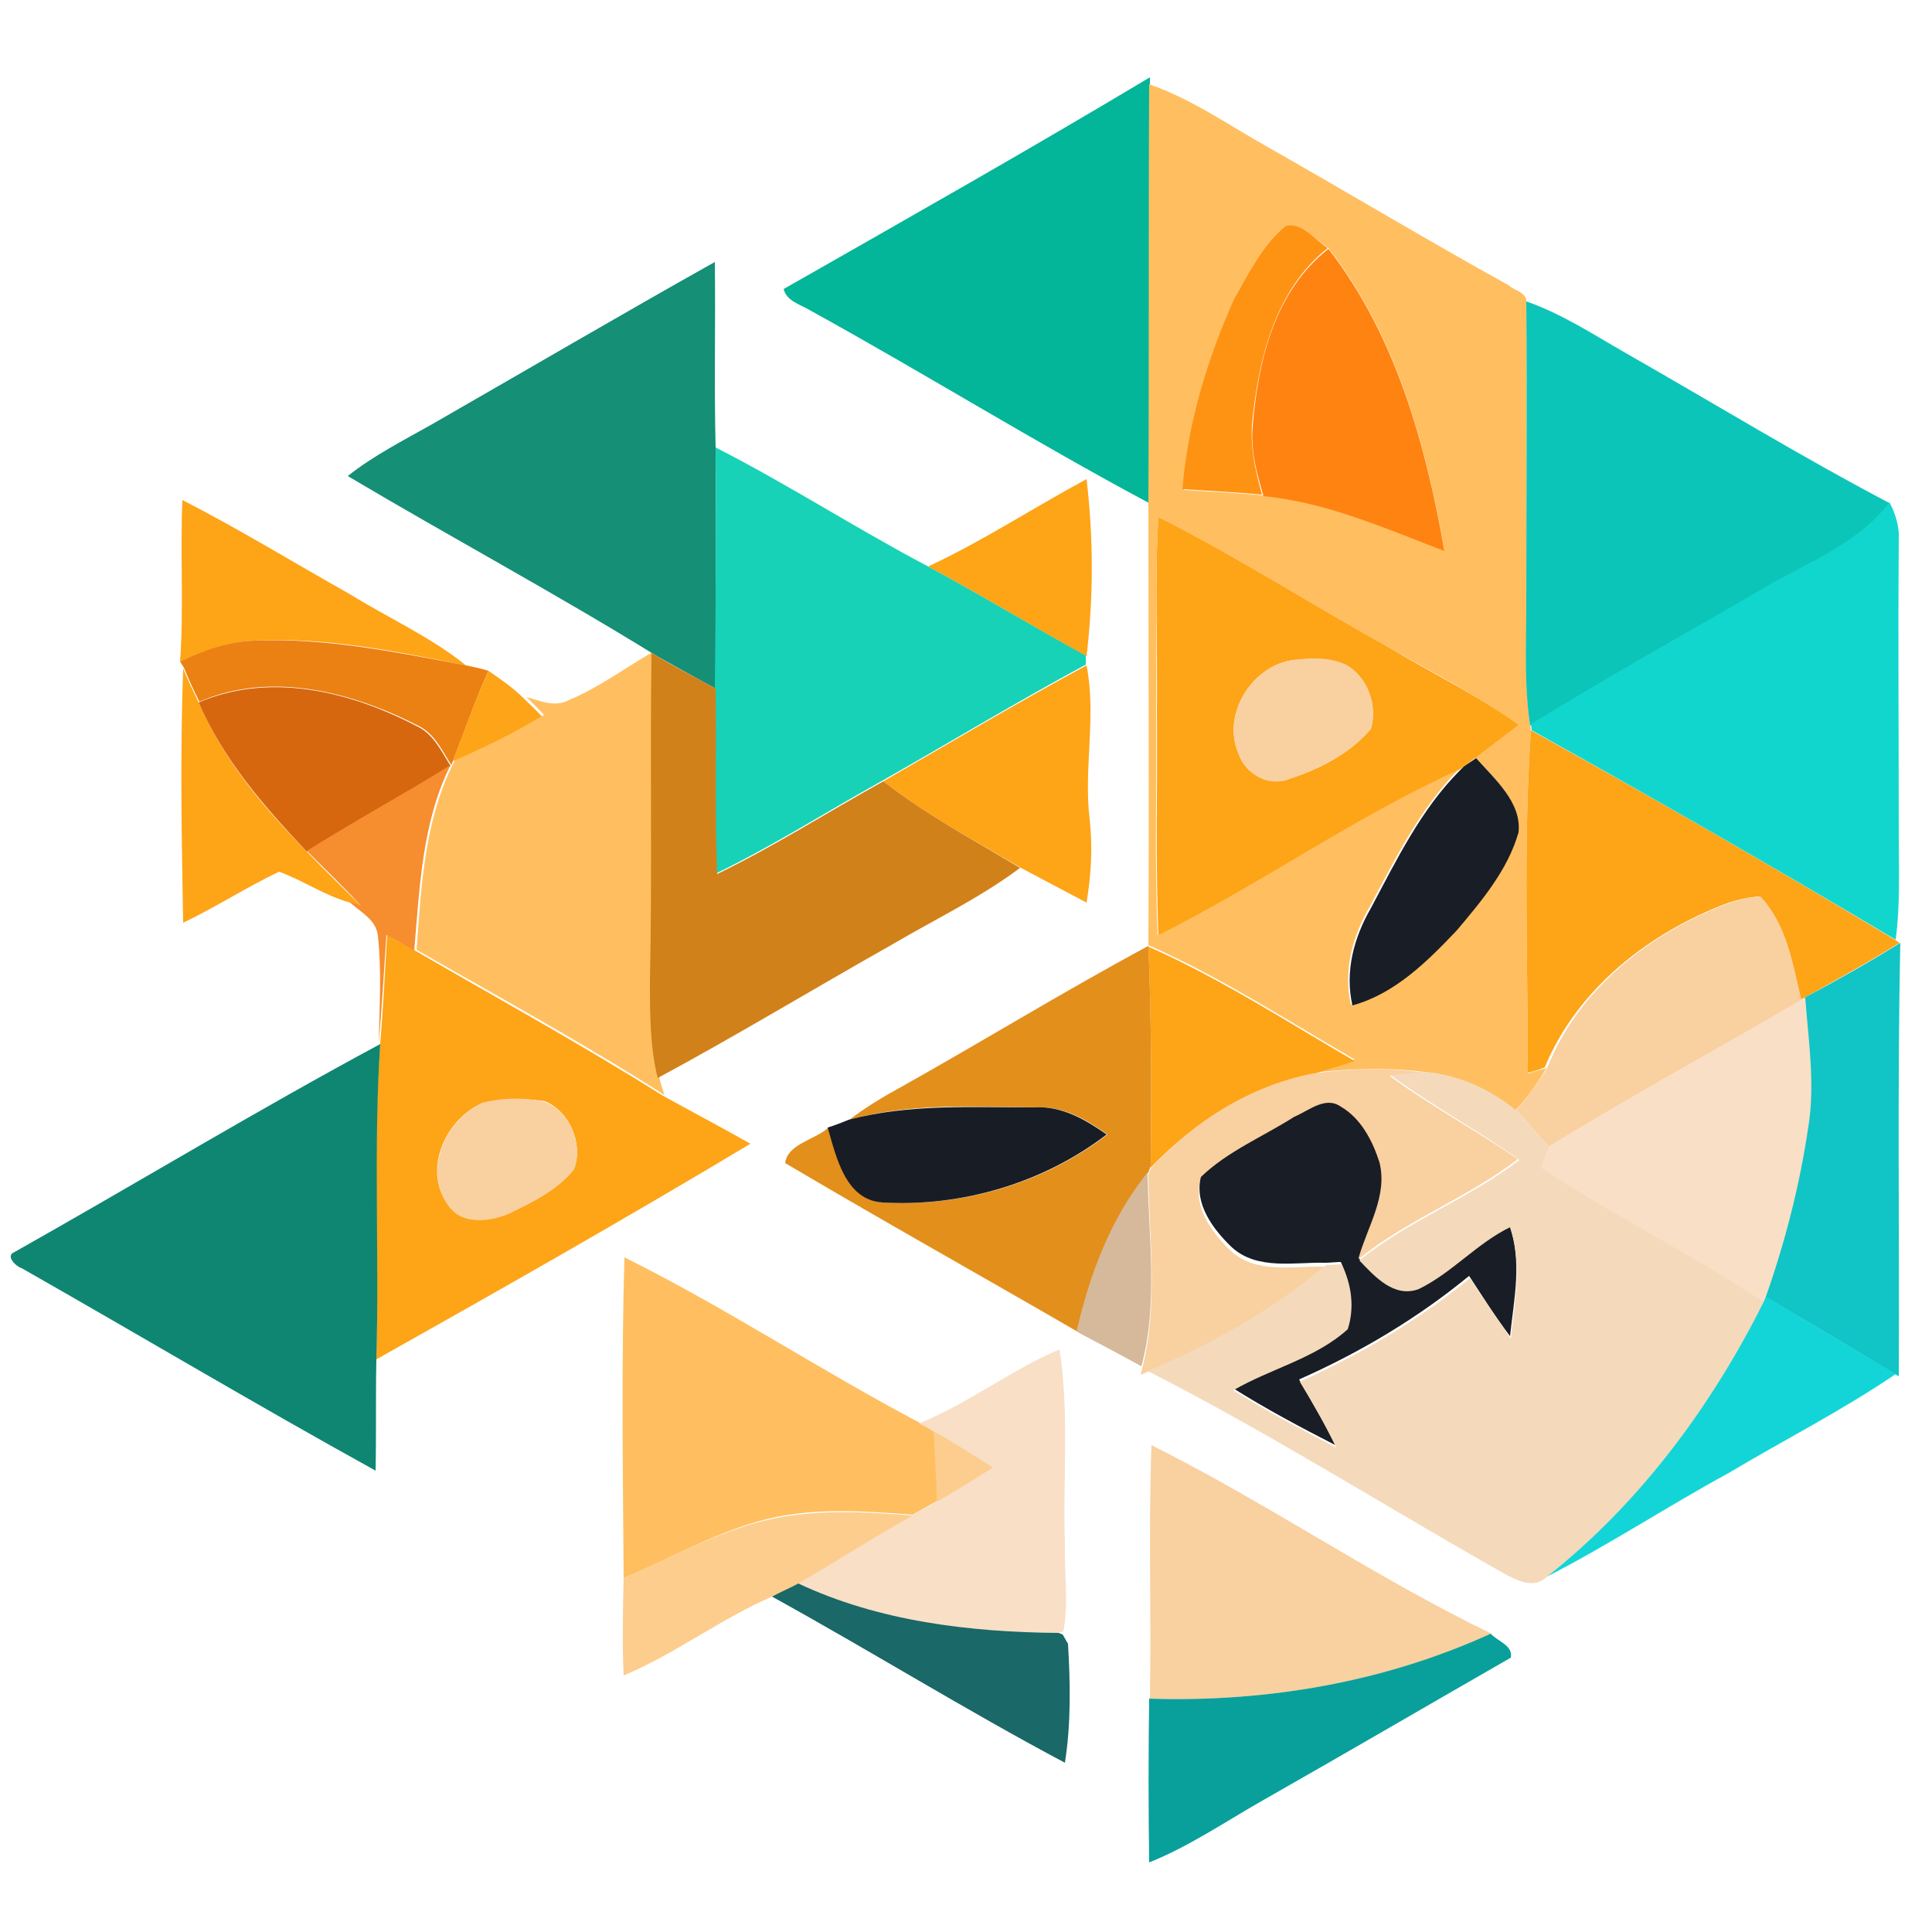 <?xml version="1.0" encoding="utf-8"?>
<!-- Generator: Adobe Illustrator 26.0.3, SVG Export Plug-In . SVG Version: 6.00 Build 0)  -->
<svg version="1.1" id="Layer_1" xmlns="http://www.w3.org/2000/svg" xmlns:xlink="http://www.w3.org/1999/xlink" x="0px" y="0px"
	 viewBox="0 0 250 250" style="enable-background:new 0 0 250 250;" xml:space="preserve">
<style type="text/css">
	.st0{fill:#03B599;}
	.st1{fill:#FFBF60;}
	.st2{fill:#FE9313;}
	.st3{fill:#FF8311;}
	.st4{fill:#158F76;}
	.st5{fill:#0CC5B9;}
	.st6{fill:#17D2B6;}
	.st7{fill:#FEA417;}
	.st8{fill:#11D6CE;}
	.st9{fill:#EB8013;}
	.st10{fill:#D18119;}
	.st11{fill:#F9D09F;}
	.st12{fill:#FEA418;}
	.st13{fill:#D6670F;}
	.st14{fill:#F68D2F;}
	.st15{fill:#191D25;}
	.st16{fill:#11C4C6;}
	.st17{fill:#E38F1C;}
	.st18{fill:#F8DFC6;}
	.st19{fill:#0F8672;}
	.st20{fill:#F4DABB;}
	.st21{fill:#181D25;}
	.st22{fill:#D5B99A;}
	.st23{fill:#13D5D8;}
	.st24{fill:#FCCD8E;}
	.st25{fill:#FCCD8D;}
	.st26{fill:#1A6867;}
	.st27{fill:#09A09C;}
</style>
<g id="_x23_03b599ff">
	<path class="st0" d="M101.4,37.4c15.8-9,31.7-18,47.4-27.4l0,0.8c-0.2,18.1,0,36.2-0.1,54.3c-14.8-7.9-29.1-16.8-43.8-24.9
		C103.6,39.4,101.8,39,101.4,37.4z"/>
</g>
<g id="_x23_ffbf60ff">
	<path class="st1" d="M148.7,10.9c5.5,1.9,10.3,5.3,15.3,8.1c10.4,5.9,20.7,12.1,31.2,17.9c0.7,0.7,2.4,0.9,2.3,2.2
		c0.1,13,0,26,0,39c0.1,5.2-0.3,10.5,0.5,15.7l0.1,0.8c-1,14.8-0.4,29.6-0.4,44.3c0.6-0.2,1.8-0.5,2.4-0.7c-1.1,2-2.5,3.8-4,5.5
		c-3.4-2.8-7.5-4.6-11.9-5c-4.8-0.6-9.6-0.4-14.3,0.1c1.8-0.5,3.6-1.1,5.4-1.7c-8.8-5.1-17.4-10.7-26.7-14.8c0.1-19.1,0-38.2,0-57.2
		C148.7,47.1,148.6,29,148.7,10.9 M166.4,29.2c-3.1,2.5-4.8,6.1-6.5,9.6c-3.5,7.8-6,16.1-6.7,24.6c3.4,0.2,6.9,0.4,10.3,0.7
		c8.2,0.8,15.8,4.2,23.4,7.1c-2.4-13.8-6.3-27.9-15-39.1C170.1,31,168.6,28.9,166.4,29.2 M149.9,66.9c-0.5,8.4-0.2,16.8-0.3,25.1
		c0.1,9.7-0.2,19.4,0.2,29c13.2-6.7,25.4-15.3,38.9-21.4c-5,5.1-8.2,11.6-11.5,17.8c-2.2,3.8-3.4,8.2-2.4,12.6
		c5.5-1.5,9.7-5.7,13.5-9.7c3.3-3.8,6.6-7.8,8-12.7c0.5-4-3-7-5.5-9.6c-0.4,0.3-1.2,0.8-1.6,1.1c2.4-1.8,4.7-3.6,7.1-5.4
		c-5.4-3.9-11.3-6.9-17.1-10.2C169.5,78.1,160,72,149.9,66.9z"/>
	<path class="st1" d="M73.6,90.6c3.8-1.6,7.2-4.1,10.8-6.2c-0.2,14.2,0.1,28.3-0.1,42.5c0,4.2,0,8.5,1,12.5c0.2,0.8,0.4,1.5,0.7,2.3
		c-10.5-6.7-21.3-12.6-32.1-18.8c0.6-8.1,1-16.5,4.7-24l0.3-0.6c3.9-1.8,7.8-3.6,11.5-5.8c-0.8-0.8-1.5-1.6-2.3-2.3
		C69.7,90.6,71.7,91.6,73.6,90.6z"/>
	<path class="st1" d="M80.8,162.7c13.1,6.5,25.3,14.6,38.2,21.4c0.5,0.2,1.4,0.8,1.9,1c0.1,3,0.3,6.1,0.4,9.1
		c-1.1,0.6-2.1,1.2-3.2,1.8c-6.7-0.5-13.6-1-20.1,0.9c-6,1.7-11.5,4.9-17.3,7.3C80.6,190.4,80.4,176.6,80.8,162.7z"/>
</g>
<g id="_x23_fe9313ff">
	<path class="st2" d="M166.4,29.2c2.2-0.4,3.7,1.8,5.4,2.9c-6.9,5.5-9,14.6-9.8,22.9c-0.2,3.1,0.5,6.1,1.3,9
		c-3.4-0.3-6.9-0.5-10.3-0.7c0.7-8.5,3.2-16.8,6.7-24.6C161.6,35.4,163.3,31.7,166.4,29.2z"/>
</g>
<g id="_x23_ff8311ff">
	<path class="st3" d="M162.1,55.1c0.7-8.4,2.8-17.4,9.8-22.9c8.7,11.2,12.6,25.3,15,39.1c-7.6-2.9-15.2-6.3-23.4-7.1
		C162.6,61.2,161.8,58.2,162.1,55.1z"/>
</g>
<g id="_x23_158f76ff">
	<path class="st4" d="M55.9,54.9c12.2-7,24.3-14.1,36.6-21c0.1,8-0.1,16,0.1,24c0.1,10.4,0,20.8,0,31.2c-2.6-1.4-5.1-2.8-7.6-4.2
		c-13.1-8.1-26.7-15.4-40-23.3C48.4,58.9,52.2,57,55.9,54.9z"/>
</g>
<g id="_x23_0cc5b9ff">
	<path class="st5" d="M197.5,39c4.6,1.6,8.7,4.3,12.9,6.7c11.4,6.5,22.5,13.3,34.1,19.4c-4.1,5.5-10.7,7.8-16.4,11.2
		c-10.1,5.8-20.2,11.4-30.1,17.6c-0.8-5.2-0.5-10.5-0.5-15.7C197.5,65,197.6,52,197.5,39z"/>
</g>
<g id="_x23_17d2b6ff">
	<path class="st6" d="M92.6,57.9c9.4,4.8,18.2,10.5,27.5,15.4c6.9,3.7,13.6,7.8,20.4,11.5c0,0.3,0,0.9,0,1.2
		c-8.9,4.8-17.5,10-26.3,15c-7.2,4-14.1,8.4-21.5,12c-0.2-8-0.1-16-0.2-24C92.6,78.7,92.7,68.3,92.6,57.9z"/>
</g>
<g id="_x23_fea417ff">
	<path class="st7" d="M120.1,73.3c7.1-3.3,13.6-7.6,20.5-11.3c0.9,7.6,0.9,15.3,0,22.9C133.7,81.1,127,77,120.1,73.3z"/>
	<path class="st7" d="M23.6,64.7c7.4,3.8,14.4,8.1,21.7,12.2c5,3.1,10.4,5.5,15,9.2c-9-1.8-18.1-3.7-27.4-3.2
		c-3.4,0.1-6.6,1.4-9.6,2.7C23.8,78.6,23.3,71.6,23.6,64.7z"/>
	<path class="st7" d="M149.9,66.9c10.1,5.1,19.6,11.2,29.5,16.7c5.7,3.4,11.7,6.3,17.1,10.2c-2.4,1.8-4.7,3.6-7.1,5.4l-0.6,0.4
		c-13.5,6.1-25.7,14.8-38.9,21.4c-0.4-9.7-0.1-19.4-0.2-29C149.8,83.6,149.4,75.2,149.9,66.9 M167.4,85.4c-5.4,0.7-9.4,7.1-7.1,12.2
		c0.9,2.6,3.9,4.2,6.5,3.2c4-1.3,7.9-3.3,10.6-6.5c0.9-3.1-0.5-6.8-3.3-8.3C172,85.1,169.6,85.2,167.4,85.4z"/>
	<path class="st7" d="M23.7,86.5c0.6,1.5,1.3,2.9,2,4.4c3.2,7.4,8.4,13.6,14,19.3c2.3,2.4,4.7,4.7,7.1,7.1c-0.4-0.1-1.2-0.4-1.5-0.5
		c-3.3-0.9-6.1-2.9-9.2-4c-4.2,2-8.2,4.6-12.4,6.6C23.5,108.4,23.3,97.4,23.7,86.5z"/>
	<path class="st7" d="M114.3,101.1c8.7-5,17.4-10.2,26.3-15c1.3,6.6-0.4,13.3,0.4,19.9c0.4,3.6,0.2,7.2-0.4,10.8
		c-2.8-1.5-5.7-3-8.5-4.5C126,108.7,119.8,105.4,114.3,101.1z"/>
	<path class="st7" d="M197.7,138.8c0-14.8-0.6-29.6,0.4-44.3c15.9,8.8,31.6,17.8,47.1,27.1l0.6,0.4c-4,2.5-8.2,4.8-12.3,7.1
		l-0.6,0.3c-1-4.6-1.9-9.8-5.3-13.4c-1.3,0.1-2.6,0.4-3.9,0.8c-10.2,3.8-19.6,11.1-23.8,21.3C199.5,138.3,198.3,138.7,197.7,138.8z"
		/>
	<path class="st7" d="M50.1,121c1.2,0.7,2.4,1.3,3.6,2c10.7,6.2,21.6,12.2,32.1,18.8c3.8,2.1,7.6,4.1,11.3,6.2
		c-16,9.6-32.2,18.8-48.4,27.9c0.3-13.6-0.5-27.3,0.5-40.9C49.6,130.4,49.8,125.7,50.1,121 M62.5,142.7c-4.8,2-7.9,8.7-4.5,13.2
		c1.7,2.7,5.5,2.1,8,1c3-1.4,6.2-3,8.3-5.7c1.2-3.2-0.6-7.4-3.8-8.7C67.9,142.1,65.1,142.1,62.5,142.7z"/>
	<path class="st7" d="M148.6,122.5c9.3,4.1,17.9,9.7,26.7,14.8c-1.8,0.6-3.6,1.1-5.4,1.7c-8.1,1.6-15.3,6.1-21,12.1
		C149,141.5,149,131.9,148.6,122.5z"/>
</g>
<g id="_x23_11d6ceff">
	<path class="st8" d="M244.5,65c0.8,1.5,1.3,3.2,1.2,4.9c-0.1,12.7,0,25.4,0,38.1c0,4.5,0.2,9.1-0.4,13.6
		c-15.6-9.3-31.3-18.3-47.1-27.1l-0.1-0.8c9.9-6.1,20.1-11.7,30.1-17.6C233.8,72.8,240.4,70.4,244.5,65z"/>
</g>
<g id="_x23_eb8013ff">
	<path class="st9" d="M23.3,85.6c3-1.4,6.2-2.6,9.6-2.7c9.2-0.4,18.4,1.5,27.4,3.2c1,0.2,1.9,0.4,2.9,0.7c-1.7,3.8-3.1,7.8-4.6,11.7
		L58.4,99c-1.2-1.9-2.2-4.1-4.3-5.1c-8.6-4.4-19.1-7.1-28.3-3.1c-0.7-1.4-1.4-2.9-2-4.4L23.3,85.6z"/>
</g>
<g id="_x23_d18119ff">
	<path class="st10" d="M84.3,84.5l0.7,0.4c2.5,1.5,5.1,2.8,7.6,4.2c0.1,8-0.1,16,0.2,24c7.4-3.6,14.3-8,21.5-12
		c5.5,4.3,11.7,7.6,17.7,11.2c-5.2,3.9-11.1,6.7-16.7,10c-10.1,5.7-20,11.7-30.2,17.2c-1-4.1-1-8.3-1-12.5
		C84.4,112.8,84.1,98.7,84.3,84.5z"/>
</g>
<g id="_x23_f9d09fff">
	<path class="st11" d="M167.4,85.4c2.2-0.3,4.6-0.4,6.7,0.6c2.9,1.6,4.2,5.3,3.3,8.3c-2.7,3.2-6.7,5.2-10.6,6.5
		c-2.6,1.1-5.6-0.6-6.5-3.2C158,92.6,161.9,86.1,167.4,85.4z"/>
	<path class="st11" d="M223.9,116.8c1.3-0.4,2.6-0.7,3.9-0.8c3.4,3.6,4.2,8.7,5.3,13.4c-10.9,6.4-22,12.4-32.7,19
		c-1.4-1.6-2.7-3.2-4.2-4.7c1.4-1.8,2.9-3.6,4-5.5C204.3,127.9,213.6,120.6,223.9,116.8z"/>
	<path class="st11" d="M169.9,138.9c4.8-0.6,9.6-0.8,14.3-0.1c-1.5,0.1-2.9,0.2-4.4,0.4c5.3,3.9,11.1,7,16.6,10.8
		c-6.5,5-14.3,7.8-20.7,13c1.1-4.1,3.9-8,2.7-12.4c-0.9-2.8-2.4-5.7-5-7.2c-2-1.5-4.1,0.5-6,1.3c-4.1,2.6-8.8,4.5-12.1,8.1
		c-0.9,3.5,1.6,6.8,4,9.1c3.3,3,8.1,1.9,12.1,2c-6.9,5.8-14.8,10.2-23.1,13.7l-0.7,0.3l0.2-0.8c2.1-8.2,0.9-16.8,0.8-25.1l0.3-0.8
		C154.6,145,161.8,140.5,169.9,138.9z"/>
	<path class="st11" d="M62.5,142.7c2.6-0.7,5.4-0.7,8-0.1c3.2,1.2,5,5.5,3.8,8.7c-2.1,2.7-5.3,4.2-8.3,5.7c-2.5,1.1-6.2,1.6-8-1
		C54.7,151.4,57.7,144.8,62.5,142.7z"/>
	<path class="st11" d="M149,187c15,7.5,28.9,17.1,44,24.4c-13.8,6.3-29.1,8.9-44.2,8.4C149,208.9,148.6,197.9,149,187z"/>
</g>
<g id="_x23_fea418ff">
	<path class="st12" d="M63.2,86.8c1.6,1.1,3.2,2.2,4.6,3.6c0.8,0.8,1.6,1.5,2.3,2.3c-3.7,2.2-7.6,4.1-11.5,5.8
		C60.1,94.5,61.5,90.6,63.2,86.8z"/>
</g>
<g id="_x23_d6670fff">
	<path class="st13" d="M25.7,90.9c9.3-4,19.7-1.4,28.3,3.1c2.1,1,3.1,3.2,4.3,5.1c-6.2,3.8-12.5,7.2-18.6,11.1
		C34.2,104.4,28.9,98.3,25.7,90.9z"/>
</g>
<g id="_x23_f68d2fff">
	<path class="st14" d="M39.7,110.1c6.1-3.8,12.5-7.3,18.6-11.1c-3.7,7.4-4,15.9-4.7,24c-1.2-0.7-2.4-1.4-3.6-2
		c-0.3,4.7-0.6,9.4-1,14.1c0.1-4.7,0.4-9.4-0.1-14c-0.2-2.1-2.3-3.1-3.7-4.4c0.4,0.1,1.2,0.4,1.5,0.5
		C44.5,114.8,42.1,112.5,39.7,110.1z"/>
</g>
<g id="_x23_191d25ff">
	<path class="st15" d="M189.4,99.2c0.4-0.3,1.2-0.8,1.6-1.1c2.4,2.7,5.9,5.7,5.5,9.6c-1.4,4.9-4.8,8.9-8,12.7c-3.8,4-8,8.2-13.5,9.7
		c-1-4.4,0.2-8.8,2.4-12.6c3.3-6.2,6.5-12.8,11.5-17.8L189.4,99.2z"/>
	<path class="st15" d="M167.5,144.5c1.9-0.8,4-2.7,6-1.3c2.6,1.5,4.1,4.4,5,7.2c1.1,4.4-1.6,8.4-2.7,12.4c2,2.1,4.5,4.9,7.7,3.7
		c4.3-2,7.5-5.9,11.8-8c1.7,4.7,0.6,9.6,0.1,14.4c-1.9-2.5-3.6-5.2-5.3-7.8c-6.7,5.5-14.1,9.9-22,13.4c1.6,2.8,3.3,5.6,4.7,8.5
		c-4.5-2.3-9-4.7-13.3-7.4c4.8-2.8,10.6-4.1,14.8-7.9c0.9-2.8,0.4-5.8-0.8-8.4c-0.5,0-1.5,0.1-2,0.1c-4-0.1-8.8,1-12.1-2
		c-2.4-2.3-4.9-5.6-4-9.1C158.8,149,163.4,147.1,167.5,144.5z"/>
</g>
<g id="_x23_11c4c6ff">
	<path class="st16" d="M245.9,122c-0.4,18.7-0.1,37.4-0.2,56.1l-0.5-0.3c-5.6-3.4-11.2-6.7-16.8-10c2.5-7.1,4.4-14.5,5.5-22
		c0.9-5.6,0-11.2-0.4-16.7C237.8,126.8,241.9,124.5,245.9,122z"/>
</g>
<g id="_x23_e38f1cff">
	<path class="st17" d="M116.7,140.6c10.7-6,21.1-12.4,31.9-18.2c0.4,9.5,0.4,19,0.3,28.5l-0.3,0.8c-4.9,6-7.5,13.2-9.2,20.6
		c-12.6-7.3-25.3-14.4-37.8-21.8c0.3-2.5,3.9-3,5.6-4.6c1.1,3.8,2.3,9.4,7.1,9.7c10.3,0.6,20.8-2.5,29-8.8c-2.7-1.9-5.7-3.7-9.2-3.5
		c-8.1-0.1-16.4-0.6-24.2,1.6C112,143.3,114.3,141.9,116.7,140.6z"/>
</g>
<g id="_x23_f8dfc6ff">
	<path class="st18" d="M233,129.4l0.6-0.3c0.4,5.5,1.3,11.1,0.4,16.7c-1.1,7.5-3,14.9-5.5,22l-0.3,0.7c-9.4-6.2-19.5-11.2-28.9-17.4
		c0.3-0.9,0.7-1.8,1-2.7C211.1,141.8,222.2,135.8,233,129.4z"/>
	<path class="st18" d="M118.9,184.2c6.4-2.6,11.9-6.9,18.2-9.6c1.3,8.4,0.4,16.9,0.7,25.4c-0.1,3.7,0.5,7.5-0.2,11.1l-0.7,0.2
		c-11.4-0.1-23.2-1.4-33.7-6.4c5-2.9,9.8-6,14.8-8.8c1.1-0.6,2.1-1.2,3.2-1.8c2.4-1.4,4.8-2.9,7.2-4.4c-2.5-1.7-5-3.3-7.7-4.7
		C120.3,184.9,119.4,184.4,118.9,184.2z"/>
</g>
<g id="_x23_0f8672ff">
	<path class="st19" d="M1.9,162c15.8-8.9,31.3-18.3,47.3-26.9c-0.9,13.6-0.1,27.3-0.5,40.9c-0.1,4.8,0,9.5-0.1,14.3
		c-15.4-8.5-30.5-17.5-45.8-26.2C2.1,163.9,0.6,162.5,1.9,162z"/>
</g>
<g id="_x23_f4dabbff">
	<path class="st20" d="M179.9,139.1c1.4-0.1,2.9-0.3,4.4-0.4c4.4,0.4,8.5,2.2,11.9,5c1.5,1.5,2.8,3.1,4.2,4.7
		c-0.4,0.9-0.7,1.8-1,2.7c9.4,6.2,19.5,11.2,28.9,17.4c-6.7,13.6-16,26.2-28.1,35.5c-1.7,1.7-3.9,0.5-5.6-0.4
		c-15.4-8.7-30.4-18.2-46.1-26.2c8.3-3.5,16.2-7.9,23.1-13.7c0.5,0,1.5-0.1,2-0.1c1.3,2.6,1.7,5.6,0.8,8.4c-4.2,3.8-10,5.1-14.8,7.9
		c4.3,2.7,8.8,5.1,13.3,7.4c-1.4-2.9-3-5.7-4.7-8.5c7.9-3.6,15.3-7.9,22-13.4c1.7,2.6,3.5,5.2,5.3,7.8c0.5-4.8,1.5-9.7-0.1-14.4
		c-4.3,2.1-7.5,5.9-11.8,8c-3.2,1.2-5.7-1.6-7.7-3.7c6.4-5.2,14.2-8,20.7-13C191,146.1,185.2,143,179.9,139.1z"/>
</g>
<g id="_x23_181d25ff">
	<path class="st21" d="M109.8,144.9c7.9-2.1,16.2-1.6,24.2-1.6c3.4-0.2,6.5,1.6,9.2,3.5c-8.2,6.3-18.8,9.4-29,8.8
		c-4.8-0.3-6-5.9-7.1-9.7C107.8,145.7,109.1,145.2,109.8,144.9z"/>
</g>
<g id="_x23_d5b99aff">
	<path class="st22" d="M139.3,172.3c1.7-7.4,4.4-14.6,9.2-20.6c0.1,8.4,1.4,16.9-0.8,25.1C145,175.3,142.1,173.8,139.3,172.3z"/>
</g>
<g id="_x23_13d5d8ff">
	<path class="st23" d="M228.2,168.5l0.3-0.7c5.6,3.4,11.2,6.6,16.8,10c-6.9,4.7-14.4,8.5-21.6,12.8c-7.9,4.3-15.5,9.3-23.5,13.4
		C212.1,194.6,221.4,182.1,228.2,168.5z"/>
</g>
<g id="_x23_fccd8eff">
	<path class="st24" d="M120.8,185.2c2.6,1.4,5.2,3.1,7.7,4.7c-2.4,1.5-4.8,3-7.2,4.4C121.1,191.3,121,188.2,120.8,185.2z"/>
</g>
<g id="_x23_fccd8dff">
	<path class="st25" d="M98,197c6.6-1.8,13.4-1.4,20.1-0.9c-5,2.8-9.8,5.9-14.8,8.8c-1.1,0.6-2.2,1.2-3.4,1.7
		c-6.7,2.9-12.5,7.4-19.2,10.2c-0.2-4.2-0.1-8.4,0-12.6C86.4,201.8,91.9,198.7,98,197z"/>
</g>
<g id="_x23_1a6867ff">
	<path class="st26" d="M99.9,206.6c1.1-0.6,2.3-1.1,3.4-1.7c10.4,4.9,22.2,6.3,33.7,6.4l0.5,0.2c0.2,0.3,0.5,0.9,0.7,1.2
		c0.3,5.1,0.4,10.3-0.4,15.4C125,221.3,112.6,213.6,99.9,206.6z"/>
</g>
<g id="_x23_09a09cff">
	<path class="st27" d="M148.7,219.8c15.1,0.5,30.4-2.1,44.2-8.4c0.9,1,2.9,1.5,2.6,3.1c-10.8,6.2-21.6,12.5-32.5,18.7
		c-4.7,2.7-9.3,5.8-14.3,7.8C148.6,233.9,148.6,226.9,148.7,219.8z"/>
</g>
</svg>
